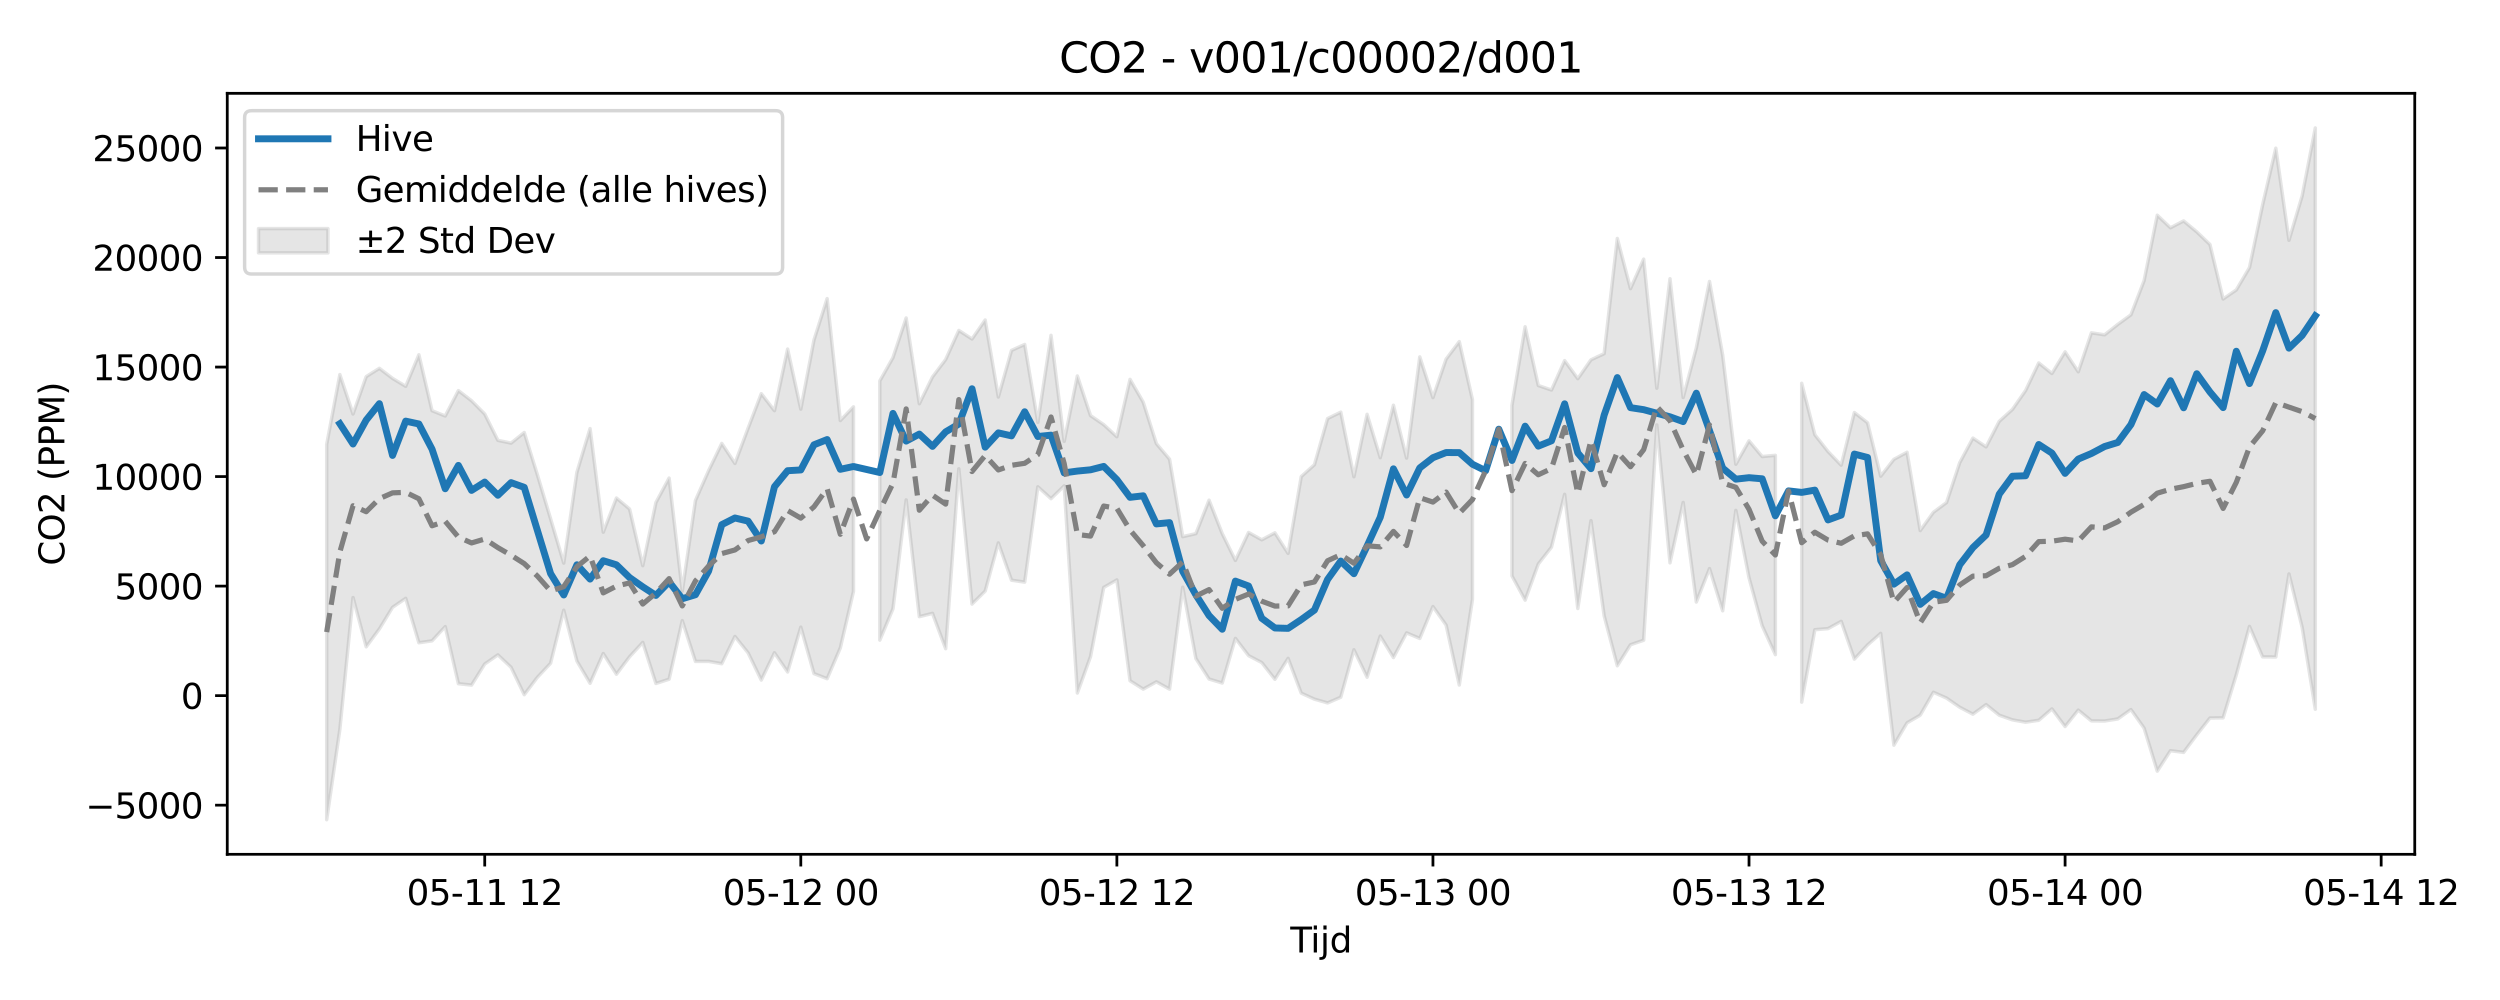 <?xml version="1.0" encoding="utf-8" standalone="no"?>
<!DOCTYPE svg PUBLIC "-//W3C//DTD SVG 1.1//EN"
  "http://www.w3.org/Graphics/SVG/1.1/DTD/svg11.dtd">
<svg xmlns:xlink="http://www.w3.org/1999/xlink" width="720pt" height="288pt" viewBox="0 0 720 288" xmlns="http://www.w3.org/2000/svg" version="1.1">
 <defs>
  <style type="text/css">*{stroke-linejoin: round; stroke-linecap: butt}</style>
 </defs>
 <g id="figure_1">
  <g id="patch_1">
   <path d="M 0 288 
L 720 288 
L 720 0 
L 0 0 
z
" style="fill: #ffffff"/>
  </g>
  <g id="axes_1">
   <g id="patch_2">
    <path d="M 65.45 246.04 
L 695.447 246.04 
L 695.447 26.88 
L 65.45 26.88 
z
" style="fill: #ffffff"/>
   </g>
   <g id="FillBetweenPolyCollection_1">
    <path d="M 94.086 127.995 
L 94.086 236.078 
L 97.879 210.042 
L 101.672 172.085 
L 105.465 186.282 
L 109.258 181.143 
L 113.051 174.919 
L 116.843 172.322 
L 120.636 185.114 
L 124.429 184.565 
L 128.222 180.464 
L 132.015 196.905 
L 135.808 197.313 
L 139.601 191.241 
L 143.394 188.603 
L 147.186 192.186 
L 150.979 200.078 
L 154.772 195.072 
L 158.565 191.019 
L 162.358 175.732 
L 166.151 190.39 
L 169.944 196.789 
L 173.737 188.211 
L 177.529 194.183 
L 181.322 189.146 
L 185.115 185.015 
L 188.908 196.838 
L 192.701 195.615 
L 196.494 178.736 
L 200.287 190.491 
L 204.08 190.481 
L 207.872 191.153 
L 211.665 183.307 
L 215.458 188.034 
L 219.251 195.867 
L 223.044 187.998 
L 226.837 193.531 
L 230.63 180.61 
L 234.423 193.993 
L 238.215 195.466 
L 242.008 186.61 
L 245.801 170.327 
L 245.801 117.168 
L 245.801 117.168 
L 242.008 121.122 
L 238.215 85.992 
L 234.423 97.931 
L 230.63 117.828 
L 226.837 100.526 
L 223.044 118.282 
L 219.251 113.376 
L 215.458 123.314 
L 211.665 133.466 
L 207.872 127.701 
L 204.08 135.561 
L 200.287 144.137 
L 196.494 170.267 
L 192.701 137.681 
L 188.908 144.725 
L 185.115 162.918 
L 181.322 146.603 
L 177.529 143.43 
L 173.737 153.284 
L 169.944 123.427 
L 166.151 136.001 
L 162.358 162.173 
L 158.565 149.397 
L 154.772 136.755 
L 150.979 124.557 
L 147.186 127.619 
L 143.394 126.817 
L 139.601 119.236 
L 135.808 115.418 
L 132.015 112.491 
L 128.222 119.805 
L 124.429 118.279 
L 120.636 102.168 
L 116.843 111.26 
L 113.051 108.972 
L 109.258 106.073 
L 105.465 108.463 
L 101.672 119.233 
L 97.879 107.871 
L 94.086 127.995 
z
" clip-path="url(#p94a689689a)" style="fill: #808080; fill-opacity: 0.2; stroke: #808080; stroke-opacity: 0.2"/>
    <path d="M 253.387 109.706 
L 253.387 184.36 
L 257.18 175.328 
L 260.973 143.972 
L 264.766 177.607 
L 268.558 176.651 
L 272.351 186.826 
L 276.144 135.001 
L 279.937 173.972 
L 283.73 170.227 
L 287.523 156.351 
L 291.316 167.095 
L 295.109 167.655 
L 298.901 140.195 
L 302.694 143.617 
L 306.487 139.921 
L 310.28 199.592 
L 314.073 189.094 
L 317.866 169.193 
L 321.659 167.018 
L 325.452 196.052 
L 329.244 198.471 
L 333.037 196.373 
L 336.83 198.477 
L 340.623 169.124 
L 344.416 189.658 
L 348.209 195.562 
L 352.002 196.71 
L 355.795 183.85 
L 359.587 188.823 
L 363.38 190.816 
L 367.173 195.641 
L 370.966 189.609 
L 374.759 199.622 
L 378.552 201.351 
L 382.345 202.445 
L 386.138 200.803 
L 389.93 187.136 
L 393.723 195.049 
L 397.516 183.183 
L 401.309 189.376 
L 405.102 182.265 
L 408.895 183.884 
L 412.688 174.696 
L 416.481 180.028 
L 420.273 197.288 
L 424.066 172.674 
L 424.066 115.084 
L 424.066 115.084 
L 420.273 98.388 
L 416.481 103.424 
L 412.688 114.508 
L 408.895 102.784 
L 405.102 131.932 
L 401.309 116.704 
L 397.516 131.819 
L 393.723 119.32 
L 389.93 137.305 
L 386.138 118.697 
L 382.345 120.548 
L 378.552 133.847 
L 374.759 137.247 
L 370.966 159.366 
L 367.173 153.455 
L 363.38 155.463 
L 359.587 153.34 
L 355.795 161.399 
L 352.002 153.668 
L 348.209 144.055 
L 344.416 153.69 
L 340.623 154.559 
L 336.83 132.247 
L 333.037 127.767 
L 329.244 115.822 
L 325.452 109.255 
L 321.659 125.784 
L 317.866 122.29 
L 314.073 119.697 
L 310.28 108.278 
L 306.487 127.109 
L 302.694 96.576 
L 298.901 121.64 
L 295.109 99.2 
L 291.316 100.914 
L 287.523 114.338 
L 283.73 92.16 
L 279.937 97.628 
L 276.144 95.167 
L 272.351 103.542 
L 268.558 108.549 
L 264.766 116.276 
L 260.973 91.572 
L 257.18 102.989 
L 253.387 109.706 
z
" clip-path="url(#p94a689689a)" style="fill: #808080; fill-opacity: 0.2; stroke: #808080; stroke-opacity: 0.2"/>
    <path d="M 435.445 116.727 
L 435.445 165.876 
L 439.238 172.85 
L 443.031 162.431 
L 446.824 157.574 
L 450.616 142.366 
L 454.409 175.252 
L 458.202 149.952 
L 461.995 177.349 
L 465.788 191.745 
L 469.581 185.687 
L 473.374 184.382 
L 477.167 122.377 
L 480.959 162.104 
L 484.752 144.699 
L 488.545 173.393 
L 492.338 163.753 
L 496.131 175.91 
L 499.924 146.986 
L 503.717 166.386 
L 507.51 180.235 
L 511.302 188.542 
L 511.302 131.136 
L 511.302 131.136 
L 507.51 131.487 
L 503.717 126.963 
L 499.924 133.704 
L 496.131 102.285 
L 492.338 81.062 
L 488.545 100.179 
L 484.752 114.486 
L 480.959 80.269 
L 477.167 111.813 
L 473.374 74.623 
L 469.581 83.142 
L 465.788 68.674 
L 461.995 101.85 
L 458.202 103.622 
L 454.409 109.061 
L 450.616 103.855 
L 446.824 112.327 
L 443.031 111.025 
L 439.238 94.109 
L 435.445 116.727 
z
" clip-path="url(#p94a689689a)" style="fill: #808080; fill-opacity: 0.2; stroke: #808080; stroke-opacity: 0.2"/>
    <path d="M 518.888 110.381 
L 518.888 202.224 
L 522.681 181.35 
L 526.474 181.042 
L 530.267 178.949 
L 534.06 189.829 
L 537.853 185.749 
L 541.645 182.397 
L 545.438 214.616 
L 549.231 208.185 
L 553.024 205.973 
L 556.817 199.37 
L 560.61 201.055 
L 564.403 203.69 
L 568.196 205.685 
L 571.988 202.928 
L 575.781 205.979 
L 579.574 207.317 
L 583.367 207.995 
L 587.16 207.447 
L 590.953 204.16 
L 594.746 209.25 
L 598.539 204.511 
L 602.331 207.616 
L 606.124 207.655 
L 609.917 207.053 
L 613.71 204.349 
L 617.503 209.704 
L 621.296 222.091 
L 625.089 216.201 
L 628.882 216.686 
L 632.674 211.628 
L 636.467 206.793 
L 640.26 206.738 
L 644.053 194.357 
L 647.846 180.401 
L 651.639 189.185 
L 655.432 189.216 
L 659.225 165.302 
L 663.017 180.673 
L 666.81 204.267 
L 666.81 36.842 
L 666.81 36.842 
L 663.017 56.435 
L 659.225 69.204 
L 655.432 42.678 
L 651.639 58.983 
L 647.846 77.07 
L 644.053 83.491 
L 640.26 86.106 
L 636.467 70.415 
L 632.674 66.778 
L 628.882 63.626 
L 625.089 65.603 
L 621.296 61.98 
L 617.503 80.832 
L 613.71 90.666 
L 609.917 93.438 
L 606.124 96.423 
L 602.331 95.86 
L 598.539 107.079 
L 594.746 101.326 
L 590.953 107.572 
L 587.16 104.524 
L 583.367 112.471 
L 579.574 117.914 
L 575.781 121.347 
L 571.988 128.7 
L 568.196 126.171 
L 564.403 133.251 
L 560.61 144.729 
L 556.817 147.539 
L 553.024 152.812 
L 549.231 130.246 
L 545.438 132.285 
L 541.645 137.143 
L 537.853 121.757 
L 534.06 118.808 
L 530.267 133.979 
L 526.474 130.046 
L 522.681 125.217 
L 518.888 110.381 
z
" clip-path="url(#p94a689689a)" style="fill: #808080; fill-opacity: 0.2; stroke: #808080; stroke-opacity: 0.2"/>
   </g>
   <g id="matplotlib.axis_1">
    <g id="xtick_1">
     <g id="line2d_1">
      <defs>
       <path id="m0d682c2eb5" d="M 0 0 
L 0 3.5 
" style="stroke: #000000; stroke-width: 0.8"/>
      </defs>
      <g>
       <use xlink:href="#m0d682c2eb5" x="139.601" y="246.04" style="stroke: #000000; stroke-width: 0.8"/>
      </g>
     </g>
     <g id="text_1">
      <!-- 05-11 12 -->
      <g transform="translate(117.12 260.638) scale(0.1 -0.1)">
       <defs>
        <path id="DejaVuSans-30" d="M 2034 4250 
Q 1547 4250 1301 3770 
Q 1056 3291 1056 2328 
Q 1056 1369 1301 889 
Q 1547 409 2034 409 
Q 2525 409 2770 889 
Q 3016 1369 3016 2328 
Q 3016 3291 2770 3770 
Q 2525 4250 2034 4250 
z
M 2034 4750 
Q 2819 4750 3233 4129 
Q 3647 3509 3647 2328 
Q 3647 1150 3233 529 
Q 2819 -91 2034 -91 
Q 1250 -91 836 529 
Q 422 1150 422 2328 
Q 422 3509 836 4129 
Q 1250 4750 2034 4750 
z
" transform="scale(0.016)"/>
        <path id="DejaVuSans-35" d="M 691 4666 
L 3169 4666 
L 3169 4134 
L 1269 4134 
L 1269 2991 
Q 1406 3038 1543 3061 
Q 1681 3084 1819 3084 
Q 2600 3084 3056 2656 
Q 3513 2228 3513 1497 
Q 3513 744 3044 326 
Q 2575 -91 1722 -91 
Q 1428 -91 1123 -41 
Q 819 9 494 109 
L 494 744 
Q 775 591 1075 516 
Q 1375 441 1709 441 
Q 2250 441 2565 725 
Q 2881 1009 2881 1497 
Q 2881 1984 2565 2268 
Q 2250 2553 1709 2553 
Q 1456 2553 1204 2497 
Q 953 2441 691 2322 
L 691 4666 
z
" transform="scale(0.016)"/>
        <path id="DejaVuSans-2d" d="M 313 2009 
L 1997 2009 
L 1997 1497 
L 313 1497 
L 313 2009 
z
" transform="scale(0.016)"/>
        <path id="DejaVuSans-31" d="M 794 531 
L 1825 531 
L 1825 4091 
L 703 3866 
L 703 4441 
L 1819 4666 
L 2450 4666 
L 2450 531 
L 3481 531 
L 3481 0 
L 794 0 
L 794 531 
z
" transform="scale(0.016)"/>
        <path id="DejaVuSans-20" transform="scale(0.016)"/>
        <path id="DejaVuSans-32" d="M 1228 531 
L 3431 531 
L 3431 0 
L 469 0 
L 469 531 
Q 828 903 1448 1529 
Q 2069 2156 2228 2338 
Q 2531 2678 2651 2914 
Q 2772 3150 2772 3378 
Q 2772 3750 2511 3984 
Q 2250 4219 1831 4219 
Q 1534 4219 1204 4116 
Q 875 4013 500 3803 
L 500 4441 
Q 881 4594 1212 4672 
Q 1544 4750 1819 4750 
Q 2544 4750 2975 4387 
Q 3406 4025 3406 3419 
Q 3406 3131 3298 2873 
Q 3191 2616 2906 2266 
Q 2828 2175 2409 1742 
Q 1991 1309 1228 531 
z
" transform="scale(0.016)"/>
       </defs>
       <use xlink:href="#DejaVuSans-30"/>
       <use xlink:href="#DejaVuSans-35" transform="translate(63.623 0)"/>
       <use xlink:href="#DejaVuSans-2d" transform="translate(127.246 0)"/>
       <use xlink:href="#DejaVuSans-31" transform="translate(163.33 0)"/>
       <use xlink:href="#DejaVuSans-31" transform="translate(226.953 0)"/>
       <use xlink:href="#DejaVuSans-20" transform="translate(290.576 0)"/>
       <use xlink:href="#DejaVuSans-31" transform="translate(322.363 0)"/>
       <use xlink:href="#DejaVuSans-32" transform="translate(385.986 0)"/>
      </g>
     </g>
    </g>
    <g id="xtick_2">
     <g id="line2d_2">
      <g>
       <use xlink:href="#m0d682c2eb5" x="230.63" y="246.04" style="stroke: #000000; stroke-width: 0.8"/>
      </g>
     </g>
     <g id="text_2">
      <!-- 05-12 00 -->
      <g transform="translate(208.149 260.638) scale(0.1 -0.1)">
       <use xlink:href="#DejaVuSans-30"/>
       <use xlink:href="#DejaVuSans-35" transform="translate(63.623 0)"/>
       <use xlink:href="#DejaVuSans-2d" transform="translate(127.246 0)"/>
       <use xlink:href="#DejaVuSans-31" transform="translate(163.33 0)"/>
       <use xlink:href="#DejaVuSans-32" transform="translate(226.953 0)"/>
       <use xlink:href="#DejaVuSans-20" transform="translate(290.576 0)"/>
       <use xlink:href="#DejaVuSans-30" transform="translate(322.363 0)"/>
       <use xlink:href="#DejaVuSans-30" transform="translate(385.986 0)"/>
      </g>
     </g>
    </g>
    <g id="xtick_3">
     <g id="line2d_3">
      <g>
       <use xlink:href="#m0d682c2eb5" x="321.659" y="246.04" style="stroke: #000000; stroke-width: 0.8"/>
      </g>
     </g>
     <g id="text_3">
      <!-- 05-12 12 -->
      <g transform="translate(299.178 260.638) scale(0.1 -0.1)">
       <use xlink:href="#DejaVuSans-30"/>
       <use xlink:href="#DejaVuSans-35" transform="translate(63.623 0)"/>
       <use xlink:href="#DejaVuSans-2d" transform="translate(127.246 0)"/>
       <use xlink:href="#DejaVuSans-31" transform="translate(163.33 0)"/>
       <use xlink:href="#DejaVuSans-32" transform="translate(226.953 0)"/>
       <use xlink:href="#DejaVuSans-20" transform="translate(290.576 0)"/>
       <use xlink:href="#DejaVuSans-31" transform="translate(322.363 0)"/>
       <use xlink:href="#DejaVuSans-32" transform="translate(385.986 0)"/>
      </g>
     </g>
    </g>
    <g id="xtick_4">
     <g id="line2d_4">
      <g>
       <use xlink:href="#m0d682c2eb5" x="412.688" y="246.04" style="stroke: #000000; stroke-width: 0.8"/>
      </g>
     </g>
     <g id="text_4">
      <!-- 05-13 00 -->
      <g transform="translate(390.207 260.638) scale(0.1 -0.1)">
       <defs>
        <path id="DejaVuSans-33" d="M 2597 2516 
Q 3050 2419 3304 2112 
Q 3559 1806 3559 1356 
Q 3559 666 3084 287 
Q 2609 -91 1734 -91 
Q 1441 -91 1130 -33 
Q 819 25 488 141 
L 488 750 
Q 750 597 1062 519 
Q 1375 441 1716 441 
Q 2309 441 2620 675 
Q 2931 909 2931 1356 
Q 2931 1769 2642 2001 
Q 2353 2234 1838 2234 
L 1294 2234 
L 1294 2753 
L 1863 2753 
Q 2328 2753 2575 2939 
Q 2822 3125 2822 3475 
Q 2822 3834 2567 4026 
Q 2313 4219 1838 4219 
Q 1578 4219 1281 4162 
Q 984 4106 628 3988 
L 628 4550 
Q 988 4650 1302 4700 
Q 1616 4750 1894 4750 
Q 2613 4750 3031 4423 
Q 3450 4097 3450 3541 
Q 3450 3153 3228 2886 
Q 3006 2619 2597 2516 
z
" transform="scale(0.016)"/>
       </defs>
       <use xlink:href="#DejaVuSans-30"/>
       <use xlink:href="#DejaVuSans-35" transform="translate(63.623 0)"/>
       <use xlink:href="#DejaVuSans-2d" transform="translate(127.246 0)"/>
       <use xlink:href="#DejaVuSans-31" transform="translate(163.33 0)"/>
       <use xlink:href="#DejaVuSans-33" transform="translate(226.953 0)"/>
       <use xlink:href="#DejaVuSans-20" transform="translate(290.576 0)"/>
       <use xlink:href="#DejaVuSans-30" transform="translate(322.363 0)"/>
       <use xlink:href="#DejaVuSans-30" transform="translate(385.986 0)"/>
      </g>
     </g>
    </g>
    <g id="xtick_5">
     <g id="line2d_5">
      <g>
       <use xlink:href="#m0d682c2eb5" x="503.717" y="246.04" style="stroke: #000000; stroke-width: 0.8"/>
      </g>
     </g>
     <g id="text_5">
      <!-- 05-13 12 -->
      <g transform="translate(481.236 260.638) scale(0.1 -0.1)">
       <use xlink:href="#DejaVuSans-30"/>
       <use xlink:href="#DejaVuSans-35" transform="translate(63.623 0)"/>
       <use xlink:href="#DejaVuSans-2d" transform="translate(127.246 0)"/>
       <use xlink:href="#DejaVuSans-31" transform="translate(163.33 0)"/>
       <use xlink:href="#DejaVuSans-33" transform="translate(226.953 0)"/>
       <use xlink:href="#DejaVuSans-20" transform="translate(290.576 0)"/>
       <use xlink:href="#DejaVuSans-31" transform="translate(322.363 0)"/>
       <use xlink:href="#DejaVuSans-32" transform="translate(385.986 0)"/>
      </g>
     </g>
    </g>
    <g id="xtick_6">
     <g id="line2d_6">
      <g>
       <use xlink:href="#m0d682c2eb5" x="594.746" y="246.04" style="stroke: #000000; stroke-width: 0.8"/>
      </g>
     </g>
     <g id="text_6">
      <!-- 05-14 00 -->
      <g transform="translate(572.265 260.638) scale(0.1 -0.1)">
       <defs>
        <path id="DejaVuSans-34" d="M 2419 4116 
L 825 1625 
L 2419 1625 
L 2419 4116 
z
M 2253 4666 
L 3047 4666 
L 3047 1625 
L 3713 1625 
L 3713 1100 
L 3047 1100 
L 3047 0 
L 2419 0 
L 2419 1100 
L 313 1100 
L 313 1709 
L 2253 4666 
z
" transform="scale(0.016)"/>
       </defs>
       <use xlink:href="#DejaVuSans-30"/>
       <use xlink:href="#DejaVuSans-35" transform="translate(63.623 0)"/>
       <use xlink:href="#DejaVuSans-2d" transform="translate(127.246 0)"/>
       <use xlink:href="#DejaVuSans-31" transform="translate(163.33 0)"/>
       <use xlink:href="#DejaVuSans-34" transform="translate(226.953 0)"/>
       <use xlink:href="#DejaVuSans-20" transform="translate(290.576 0)"/>
       <use xlink:href="#DejaVuSans-30" transform="translate(322.363 0)"/>
       <use xlink:href="#DejaVuSans-30" transform="translate(385.986 0)"/>
      </g>
     </g>
    </g>
    <g id="xtick_7">
     <g id="line2d_7">
      <g>
       <use xlink:href="#m0d682c2eb5" x="685.775" y="246.04" style="stroke: #000000; stroke-width: 0.8"/>
      </g>
     </g>
     <g id="text_7">
      <!-- 05-14 12 -->
      <g transform="translate(663.294 260.638) scale(0.1 -0.1)">
       <use xlink:href="#DejaVuSans-30"/>
       <use xlink:href="#DejaVuSans-35" transform="translate(63.623 0)"/>
       <use xlink:href="#DejaVuSans-2d" transform="translate(127.246 0)"/>
       <use xlink:href="#DejaVuSans-31" transform="translate(163.33 0)"/>
       <use xlink:href="#DejaVuSans-34" transform="translate(226.953 0)"/>
       <use xlink:href="#DejaVuSans-20" transform="translate(290.576 0)"/>
       <use xlink:href="#DejaVuSans-31" transform="translate(322.363 0)"/>
       <use xlink:href="#DejaVuSans-32" transform="translate(385.986 0)"/>
      </g>
     </g>
    </g>
    <g id="text_8">
     <!-- Tijd -->
     <g transform="translate(371.598 274.317) scale(0.1 -0.1)">
      <defs>
       <path id="DejaVuSans-54" d="M -19 4666 
L 3928 4666 
L 3928 4134 
L 2272 4134 
L 2272 0 
L 1638 0 
L 1638 4134 
L -19 4134 
L -19 4666 
z
" transform="scale(0.016)"/>
       <path id="DejaVuSans-69" d="M 603 3500 
L 1178 3500 
L 1178 0 
L 603 0 
L 603 3500 
z
M 603 4863 
L 1178 4863 
L 1178 4134 
L 603 4134 
L 603 4863 
z
" transform="scale(0.016)"/>
       <path id="DejaVuSans-6a" d="M 603 3500 
L 1178 3500 
L 1178 -63 
Q 1178 -731 923 -1031 
Q 669 -1331 103 -1331 
L -116 -1331 
L -116 -844 
L 38 -844 
Q 366 -844 484 -692 
Q 603 -541 603 -63 
L 603 3500 
z
M 603 4863 
L 1178 4863 
L 1178 4134 
L 603 4134 
L 603 4863 
z
" transform="scale(0.016)"/>
       <path id="DejaVuSans-64" d="M 2906 2969 
L 2906 4863 
L 3481 4863 
L 3481 0 
L 2906 0 
L 2906 525 
Q 2725 213 2448 61 
Q 2172 -91 1784 -91 
Q 1150 -91 751 415 
Q 353 922 353 1747 
Q 353 2572 751 3078 
Q 1150 3584 1784 3584 
Q 2172 3584 2448 3432 
Q 2725 3281 2906 2969 
z
M 947 1747 
Q 947 1113 1208 752 
Q 1469 391 1925 391 
Q 2381 391 2643 752 
Q 2906 1113 2906 1747 
Q 2906 2381 2643 2742 
Q 2381 3103 1925 3103 
Q 1469 3103 1208 2742 
Q 947 2381 947 1747 
z
" transform="scale(0.016)"/>
      </defs>
      <use xlink:href="#DejaVuSans-54"/>
      <use xlink:href="#DejaVuSans-69" transform="translate(57.959 0)"/>
      <use xlink:href="#DejaVuSans-6a" transform="translate(85.742 0)"/>
      <use xlink:href="#DejaVuSans-64" transform="translate(113.525 0)"/>
     </g>
    </g>
   </g>
   <g id="matplotlib.axis_2">
    <g id="ytick_1">
     <g id="line2d_8">
      <defs>
       <path id="mf9a6f2716a" d="M 0 0 
L -3.5 0 
" style="stroke: #000000; stroke-width: 0.8"/>
      </defs>
      <g>
       <use xlink:href="#mf9a6f2716a" x="65.45" y="231.887" style="stroke: #000000; stroke-width: 0.8"/>
      </g>
     </g>
     <g id="text_9">
      <!-- −5000 -->
      <g transform="translate(24.62 235.686) scale(0.1 -0.1)">
       <defs>
        <path id="DejaVuSans-2212" d="M 678 2272 
L 4684 2272 
L 4684 1741 
L 678 1741 
L 678 2272 
z
" transform="scale(0.016)"/>
       </defs>
       <use xlink:href="#DejaVuSans-2212"/>
       <use xlink:href="#DejaVuSans-35" transform="translate(83.789 0)"/>
       <use xlink:href="#DejaVuSans-30" transform="translate(147.412 0)"/>
       <use xlink:href="#DejaVuSans-30" transform="translate(211.035 0)"/>
       <use xlink:href="#DejaVuSans-30" transform="translate(274.658 0)"/>
      </g>
     </g>
    </g>
    <g id="ytick_2">
     <g id="line2d_9">
      <g>
       <use xlink:href="#mf9a6f2716a" x="65.45" y="200.342" style="stroke: #000000; stroke-width: 0.8"/>
      </g>
     </g>
     <g id="text_10">
      <!-- 0 -->
      <g transform="translate(52.087 204.141) scale(0.1 -0.1)">
       <use xlink:href="#DejaVuSans-30"/>
      </g>
     </g>
    </g>
    <g id="ytick_3">
     <g id="line2d_10">
      <g>
       <use xlink:href="#mf9a6f2716a" x="65.45" y="168.797" style="stroke: #000000; stroke-width: 0.8"/>
      </g>
     </g>
     <g id="text_11">
      <!-- 5000 -->
      <g transform="translate(33 172.596) scale(0.1 -0.1)">
       <use xlink:href="#DejaVuSans-35"/>
       <use xlink:href="#DejaVuSans-30" transform="translate(63.623 0)"/>
       <use xlink:href="#DejaVuSans-30" transform="translate(127.246 0)"/>
       <use xlink:href="#DejaVuSans-30" transform="translate(190.869 0)"/>
      </g>
     </g>
    </g>
    <g id="ytick_4">
     <g id="line2d_11">
      <g>
       <use xlink:href="#mf9a6f2716a" x="65.45" y="137.252" style="stroke: #000000; stroke-width: 0.8"/>
      </g>
     </g>
     <g id="text_12">
      <!-- 10000 -->
      <g transform="translate(26.637 141.052) scale(0.1 -0.1)">
       <use xlink:href="#DejaVuSans-31"/>
       <use xlink:href="#DejaVuSans-30" transform="translate(63.623 0)"/>
       <use xlink:href="#DejaVuSans-30" transform="translate(127.246 0)"/>
       <use xlink:href="#DejaVuSans-30" transform="translate(190.869 0)"/>
       <use xlink:href="#DejaVuSans-30" transform="translate(254.492 0)"/>
      </g>
     </g>
    </g>
    <g id="ytick_5">
     <g id="line2d_12">
      <g>
       <use xlink:href="#mf9a6f2716a" x="65.45" y="105.708" style="stroke: #000000; stroke-width: 0.8"/>
      </g>
     </g>
     <g id="text_13">
      <!-- 15000 -->
      <g transform="translate(26.637 109.507) scale(0.1 -0.1)">
       <use xlink:href="#DejaVuSans-31"/>
       <use xlink:href="#DejaVuSans-35" transform="translate(63.623 0)"/>
       <use xlink:href="#DejaVuSans-30" transform="translate(127.246 0)"/>
       <use xlink:href="#DejaVuSans-30" transform="translate(190.869 0)"/>
       <use xlink:href="#DejaVuSans-30" transform="translate(254.492 0)"/>
      </g>
     </g>
    </g>
    <g id="ytick_6">
     <g id="line2d_13">
      <g>
       <use xlink:href="#mf9a6f2716a" x="65.45" y="74.163" style="stroke: #000000; stroke-width: 0.8"/>
      </g>
     </g>
     <g id="text_14">
      <!-- 20000 -->
      <g transform="translate(26.637 77.962) scale(0.1 -0.1)">
       <use xlink:href="#DejaVuSans-32"/>
       <use xlink:href="#DejaVuSans-30" transform="translate(63.623 0)"/>
       <use xlink:href="#DejaVuSans-30" transform="translate(127.246 0)"/>
       <use xlink:href="#DejaVuSans-30" transform="translate(190.869 0)"/>
       <use xlink:href="#DejaVuSans-30" transform="translate(254.492 0)"/>
      </g>
     </g>
    </g>
    <g id="ytick_7">
     <g id="line2d_14">
      <g>
       <use xlink:href="#mf9a6f2716a" x="65.45" y="42.618" style="stroke: #000000; stroke-width: 0.8"/>
      </g>
     </g>
     <g id="text_15">
      <!-- 25000 -->
      <g transform="translate(26.637 46.418) scale(0.1 -0.1)">
       <use xlink:href="#DejaVuSans-32"/>
       <use xlink:href="#DejaVuSans-35" transform="translate(63.623 0)"/>
       <use xlink:href="#DejaVuSans-30" transform="translate(127.246 0)"/>
       <use xlink:href="#DejaVuSans-30" transform="translate(190.869 0)"/>
       <use xlink:href="#DejaVuSans-30" transform="translate(254.492 0)"/>
      </g>
     </g>
    </g>
    <g id="text_16">
     <!-- CO2 (PPM) -->
     <g transform="translate(18.541 162.903) rotate(-90) scale(0.1 -0.1)">
      <defs>
       <path id="DejaVuSans-43" d="M 4122 4306 
L 4122 3641 
Q 3803 3938 3442 4084 
Q 3081 4231 2675 4231 
Q 1875 4231 1450 3742 
Q 1025 3253 1025 2328 
Q 1025 1406 1450 917 
Q 1875 428 2675 428 
Q 3081 428 3442 575 
Q 3803 722 4122 1019 
L 4122 359 
Q 3791 134 3420 21 
Q 3050 -91 2638 -91 
Q 1578 -91 968 557 
Q 359 1206 359 2328 
Q 359 3453 968 4101 
Q 1578 4750 2638 4750 
Q 3056 4750 3426 4639 
Q 3797 4528 4122 4306 
z
" transform="scale(0.016)"/>
       <path id="DejaVuSans-4f" d="M 2522 4238 
Q 1834 4238 1429 3725 
Q 1025 3213 1025 2328 
Q 1025 1447 1429 934 
Q 1834 422 2522 422 
Q 3209 422 3611 934 
Q 4013 1447 4013 2328 
Q 4013 3213 3611 3725 
Q 3209 4238 2522 4238 
z
M 2522 4750 
Q 3503 4750 4090 4092 
Q 4678 3434 4678 2328 
Q 4678 1225 4090 567 
Q 3503 -91 2522 -91 
Q 1538 -91 948 565 
Q 359 1222 359 2328 
Q 359 3434 948 4092 
Q 1538 4750 2522 4750 
z
" transform="scale(0.016)"/>
       <path id="DejaVuSans-28" d="M 1984 4856 
Q 1566 4138 1362 3434 
Q 1159 2731 1159 2009 
Q 1159 1288 1364 580 
Q 1569 -128 1984 -844 
L 1484 -844 
Q 1016 -109 783 600 
Q 550 1309 550 2009 
Q 550 2706 781 3412 
Q 1013 4119 1484 4856 
L 1984 4856 
z
" transform="scale(0.016)"/>
       <path id="DejaVuSans-50" d="M 1259 4147 
L 1259 2394 
L 2053 2394 
Q 2494 2394 2734 2622 
Q 2975 2850 2975 3272 
Q 2975 3691 2734 3919 
Q 2494 4147 2053 4147 
L 1259 4147 
z
M 628 4666 
L 2053 4666 
Q 2838 4666 3239 4311 
Q 3641 3956 3641 3272 
Q 3641 2581 3239 2228 
Q 2838 1875 2053 1875 
L 1259 1875 
L 1259 0 
L 628 0 
L 628 4666 
z
" transform="scale(0.016)"/>
       <path id="DejaVuSans-4d" d="M 628 4666 
L 1569 4666 
L 2759 1491 
L 3956 4666 
L 4897 4666 
L 4897 0 
L 4281 0 
L 4281 4097 
L 3078 897 
L 2444 897 
L 1241 4097 
L 1241 0 
L 628 0 
L 628 4666 
z
" transform="scale(0.016)"/>
       <path id="DejaVuSans-29" d="M 513 4856 
L 1013 4856 
Q 1481 4119 1714 3412 
Q 1947 2706 1947 2009 
Q 1947 1309 1714 600 
Q 1481 -109 1013 -844 
L 513 -844 
Q 928 -128 1133 580 
Q 1338 1288 1338 2009 
Q 1338 2731 1133 3434 
Q 928 4138 513 4856 
z
" transform="scale(0.016)"/>
      </defs>
      <use xlink:href="#DejaVuSans-43"/>
      <use xlink:href="#DejaVuSans-4f" transform="translate(69.824 0)"/>
      <use xlink:href="#DejaVuSans-32" transform="translate(148.535 0)"/>
      <use xlink:href="#DejaVuSans-20" transform="translate(212.158 0)"/>
      <use xlink:href="#DejaVuSans-28" transform="translate(243.945 0)"/>
      <use xlink:href="#DejaVuSans-50" transform="translate(282.959 0)"/>
      <use xlink:href="#DejaVuSans-50" transform="translate(343.262 0)"/>
      <use xlink:href="#DejaVuSans-4d" transform="translate(403.564 0)"/>
      <use xlink:href="#DejaVuSans-29" transform="translate(489.844 0)"/>
     </g>
    </g>
   </g>
   <g id="line2d_15">
    <path d="M 97.879 122.023 
L 101.672 127.874 
L 105.465 120.985 
L 109.258 116.261 
L 113.051 131.161 
L 116.843 121.285 
L 120.636 122.103 
L 124.429 129.373 
L 128.222 140.754 
L 132.015 134.039 
L 135.808 141.23 
L 139.601 138.836 
L 143.394 142.631 
L 147.186 139 
L 150.979 140.361 
L 158.565 165.186 
L 162.358 171.349 
L 166.151 162.663 
L 169.944 166.774 
L 173.737 161.488 
L 177.529 162.665 
L 181.322 166.347 
L 185.115 169.01 
L 188.908 171.476 
L 192.701 167.565 
L 196.494 172.433 
L 200.287 171.283 
L 204.08 164.473 
L 207.872 151.101 
L 211.665 149.176 
L 215.458 150.085 
L 219.251 155.807 
L 223.044 140.176 
L 226.837 135.562 
L 230.63 135.345 
L 234.423 128.102 
L 238.215 126.595 
L 242.008 135.16 
L 245.801 134.35 
L 253.387 136.082 
L 257.18 119.064 
L 260.973 127.035 
L 264.766 125.017 
L 268.558 128.555 
L 272.351 124.373 
L 276.144 122.126 
L 279.937 111.966 
L 283.73 128.782 
L 287.523 124.669 
L 291.316 125.527 
L 295.109 118.591 
L 298.901 125.713 
L 302.694 125.322 
L 306.487 136.19 
L 310.28 135.667 
L 314.073 135.303 
L 317.866 134.328 
L 321.659 138.136 
L 325.452 143.23 
L 329.244 142.792 
L 333.037 150.886 
L 336.83 150.518 
L 340.623 164.539 
L 344.416 171.324 
L 348.209 177.283 
L 352.002 181.219 
L 355.795 167.362 
L 359.587 168.776 
L 363.38 178.054 
L 367.173 180.858 
L 370.966 180.967 
L 374.759 178.448 
L 378.552 175.699 
L 382.345 166.879 
L 386.138 161.59 
L 389.93 165.224 
L 393.723 157.239 
L 397.516 148.964 
L 401.309 135.025 
L 405.102 142.56 
L 408.895 134.763 
L 412.688 131.816 
L 416.481 130.329 
L 420.273 130.355 
L 424.066 133.698 
L 427.859 135.562 
L 431.652 123.608 
L 435.445 132.613 
L 439.238 122.742 
L 443.031 128.486 
L 446.824 126.952 
L 450.616 116.303 
L 454.409 130.456 
L 458.202 134.977 
L 461.995 119.55 
L 465.788 108.749 
L 469.581 117.402 
L 473.374 117.985 
L 480.959 120.044 
L 484.752 121.421 
L 488.545 113.243 
L 496.131 134.821 
L 499.924 137.997 
L 503.717 137.572 
L 507.51 137.896 
L 511.302 148.548 
L 515.095 141.374 
L 518.888 141.808 
L 522.681 141.158 
L 526.474 149.738 
L 530.267 148.344 
L 534.06 130.773 
L 537.853 131.754 
L 541.645 161.466 
L 545.438 168.242 
L 549.231 165.564 
L 553.024 174.057 
L 556.817 170.951 
L 560.61 172.324 
L 564.403 162.654 
L 568.196 157.706 
L 571.988 154.07 
L 575.781 142.323 
L 579.574 137.154 
L 583.367 137.017 
L 587.16 128.02 
L 590.953 130.491 
L 594.746 136.331 
L 598.539 132.214 
L 602.331 130.605 
L 606.124 128.599 
L 609.917 127.436 
L 613.71 122.275 
L 617.503 113.632 
L 621.296 116.354 
L 625.089 109.645 
L 628.882 117.44 
L 632.674 107.64 
L 636.467 112.892 
L 640.26 117.388 
L 644.053 101.161 
L 647.846 110.469 
L 651.639 101.068 
L 655.432 90.043 
L 659.225 100.265 
L 663.017 96.591 
L 666.81 90.957 
L 666.81 90.957 
" clip-path="url(#p94a689689a)" style="fill: none; stroke: #1f77b4; stroke-width: 2; stroke-linecap: square"/>
   </g>
   <g id="line2d_16">
    <path d="M 94.086 182.036 
L 97.879 158.957 
L 101.672 145.659 
L 105.465 147.372 
L 109.258 143.608 
L 113.051 141.945 
L 116.843 141.791 
L 120.636 143.641 
L 124.429 151.422 
L 128.222 150.134 
L 132.015 154.698 
L 135.808 156.365 
L 139.601 155.238 
L 143.394 157.71 
L 147.186 159.903 
L 150.979 162.317 
L 154.772 165.914 
L 158.565 170.208 
L 162.358 168.952 
L 166.151 163.195 
L 169.944 160.108 
L 173.737 170.747 
L 177.529 168.807 
L 181.322 167.874 
L 185.115 173.966 
L 188.908 170.782 
L 192.701 166.648 
L 196.494 174.501 
L 200.287 167.314 
L 204.08 163.021 
L 207.872 159.427 
L 211.665 158.386 
L 215.458 155.674 
L 219.251 154.621 
L 223.044 153.14 
L 226.837 147.029 
L 230.63 149.219 
L 234.423 145.962 
L 238.215 140.729 
L 242.008 153.866 
L 245.801 143.748 
L 249.594 155.201 
L 253.387 147.033 
L 257.18 139.159 
L 260.973 117.772 
L 264.766 146.942 
L 268.558 142.6 
L 272.351 145.184 
L 276.144 115.084 
L 279.937 135.8 
L 283.73 131.193 
L 287.523 135.345 
L 291.316 134.005 
L 295.109 133.428 
L 298.901 130.917 
L 302.694 120.096 
L 306.487 133.515 
L 310.28 153.935 
L 314.073 154.395 
L 317.866 145.741 
L 321.659 146.401 
L 325.452 152.654 
L 329.244 157.146 
L 333.037 162.07 
L 336.83 165.362 
L 340.623 161.842 
L 344.416 171.674 
L 348.209 169.808 
L 352.002 175.189 
L 355.795 172.625 
L 359.587 171.081 
L 363.38 173.139 
L 367.173 174.548 
L 370.966 174.487 
L 374.759 168.434 
L 378.552 167.599 
L 382.345 161.496 
L 386.138 159.75 
L 389.93 162.221 
L 393.723 157.185 
L 397.516 157.501 
L 401.309 153.04 
L 405.102 157.098 
L 408.895 143.334 
L 412.688 144.602 
L 416.481 141.726 
L 420.273 147.838 
L 424.066 143.879 
L 427.859 135.562 
L 431.652 123.608 
L 435.445 141.302 
L 439.238 133.479 
L 443.031 136.728 
L 446.824 134.951 
L 450.616 123.11 
L 454.409 142.157 
L 458.202 126.787 
L 461.995 139.599 
L 465.788 130.21 
L 469.581 134.414 
L 473.374 129.503 
L 477.167 117.095 
L 480.959 121.186 
L 484.752 129.593 
L 488.545 136.786 
L 492.338 122.408 
L 496.131 139.097 
L 499.924 140.345 
L 503.717 146.674 
L 507.51 155.861 
L 511.302 159.839 
L 515.095 141.374 
L 518.888 156.302 
L 522.681 153.284 
L 526.474 155.544 
L 530.267 156.464 
L 534.06 154.318 
L 537.853 153.753 
L 541.645 159.77 
L 545.438 173.451 
L 549.231 169.215 
L 553.024 179.392 
L 556.817 173.455 
L 560.61 172.892 
L 564.403 168.47 
L 568.196 165.928 
L 571.988 165.814 
L 575.781 163.663 
L 579.574 162.615 
L 583.367 160.233 
L 587.16 155.985 
L 590.953 155.866 
L 594.746 155.288 
L 598.539 155.795 
L 602.331 151.738 
L 606.124 152.039 
L 609.917 150.246 
L 613.71 147.507 
L 617.503 145.268 
L 621.296 142.036 
L 625.089 140.902 
L 628.882 140.156 
L 632.674 139.203 
L 636.467 138.604 
L 640.26 146.422 
L 644.053 138.924 
L 647.846 128.735 
L 651.639 124.084 
L 655.432 115.947 
L 663.017 118.554 
L 666.81 120.554 
L 666.81 120.554 
" clip-path="url(#p94a689689a)" style="fill: none; stroke-dasharray: 5.55,2.4; stroke-dashoffset: 0; stroke: #808080; stroke-width: 1.5"/>
   </g>
   <g id="patch_3">
    <path d="M 65.45 246.04 
L 65.45 26.88 
" style="fill: none; stroke: #000000; stroke-width: 0.8; stroke-linejoin: miter; stroke-linecap: square"/>
   </g>
   <g id="patch_4">
    <path d="M 695.447 246.04 
L 695.447 26.88 
" style="fill: none; stroke: #000000; stroke-width: 0.8; stroke-linejoin: miter; stroke-linecap: square"/>
   </g>
   <g id="patch_5">
    <path d="M 65.45 246.04 
L 695.447 246.04 
" style="fill: none; stroke: #000000; stroke-width: 0.8; stroke-linejoin: miter; stroke-linecap: square"/>
   </g>
   <g id="patch_6">
    <path d="M 65.45 26.88 
L 695.447 26.88 
" style="fill: none; stroke: #000000; stroke-width: 0.8; stroke-linejoin: miter; stroke-linecap: square"/>
   </g>
   <g id="text_17">
    <!-- CO2 - v001/c00002/d001 -->
    <g transform="translate(305.045 20.88) scale(0.12 -0.12)">
     <defs>
      <path id="DejaVuSans-76" d="M 191 3500 
L 800 3500 
L 1894 563 
L 2988 3500 
L 3597 3500 
L 2284 0 
L 1503 0 
L 191 3500 
z
" transform="scale(0.016)"/>
      <path id="DejaVuSans-2f" d="M 1625 4666 
L 2156 4666 
L 531 -594 
L 0 -594 
L 1625 4666 
z
" transform="scale(0.016)"/>
      <path id="DejaVuSans-63" d="M 3122 3366 
L 3122 2828 
Q 2878 2963 2633 3030 
Q 2388 3097 2138 3097 
Q 1578 3097 1268 2742 
Q 959 2388 959 1747 
Q 959 1106 1268 751 
Q 1578 397 2138 397 
Q 2388 397 2633 464 
Q 2878 531 3122 666 
L 3122 134 
Q 2881 22 2623 -34 
Q 2366 -91 2075 -91 
Q 1284 -91 818 406 
Q 353 903 353 1747 
Q 353 2603 823 3093 
Q 1294 3584 2113 3584 
Q 2378 3584 2631 3529 
Q 2884 3475 3122 3366 
z
" transform="scale(0.016)"/>
     </defs>
     <use xlink:href="#DejaVuSans-43"/>
     <use xlink:href="#DejaVuSans-4f" transform="translate(69.824 0)"/>
     <use xlink:href="#DejaVuSans-32" transform="translate(148.535 0)"/>
     <use xlink:href="#DejaVuSans-20" transform="translate(212.158 0)"/>
     <use xlink:href="#DejaVuSans-2d" transform="translate(243.945 0)"/>
     <use xlink:href="#DejaVuSans-20" transform="translate(280.029 0)"/>
     <use xlink:href="#DejaVuSans-76" transform="translate(311.816 0)"/>
     <use xlink:href="#DejaVuSans-30" transform="translate(370.996 0)"/>
     <use xlink:href="#DejaVuSans-30" transform="translate(434.619 0)"/>
     <use xlink:href="#DejaVuSans-31" transform="translate(498.242 0)"/>
     <use xlink:href="#DejaVuSans-2f" transform="translate(561.865 0)"/>
     <use xlink:href="#DejaVuSans-63" transform="translate(595.557 0)"/>
     <use xlink:href="#DejaVuSans-30" transform="translate(650.537 0)"/>
     <use xlink:href="#DejaVuSans-30" transform="translate(714.16 0)"/>
     <use xlink:href="#DejaVuSans-30" transform="translate(777.783 0)"/>
     <use xlink:href="#DejaVuSans-30" transform="translate(841.406 0)"/>
     <use xlink:href="#DejaVuSans-32" transform="translate(905.029 0)"/>
     <use xlink:href="#DejaVuSans-2f" transform="translate(968.652 0)"/>
     <use xlink:href="#DejaVuSans-64" transform="translate(1002.344 0)"/>
     <use xlink:href="#DejaVuSans-30" transform="translate(1065.82 0)"/>
     <use xlink:href="#DejaVuSans-30" transform="translate(1129.443 0)"/>
     <use xlink:href="#DejaVuSans-31" transform="translate(1193.066 0)"/>
    </g>
   </g>
   <g id="legend_1">
    <g id="patch_7">
     <path d="M 72.45 78.914 
L 223.394 78.914 
Q 225.394 78.914 225.394 76.914 
L 225.394 33.88 
Q 225.394 31.88 223.394 31.88 
L 72.45 31.88 
Q 70.45 31.88 70.45 33.88 
L 70.45 76.914 
Q 70.45 78.914 72.45 78.914 
z
" style="fill: #ffffff; opacity: 0.8; stroke: #cccccc; stroke-linejoin: miter"/>
    </g>
    <g id="line2d_17">
     <path d="M 74.45 39.978 
L 84.45 39.978 
L 94.45 39.978 
" style="fill: none; stroke: #1f77b4; stroke-width: 2; stroke-linecap: square"/>
    </g>
    <g id="text_18">
     <!-- Hive -->
     <g transform="translate(102.45 43.478) scale(0.1 -0.1)">
      <defs>
       <path id="DejaVuSans-48" d="M 628 4666 
L 1259 4666 
L 1259 2753 
L 3553 2753 
L 3553 4666 
L 4184 4666 
L 4184 0 
L 3553 0 
L 3553 2222 
L 1259 2222 
L 1259 0 
L 628 0 
L 628 4666 
z
" transform="scale(0.016)"/>
       <path id="DejaVuSans-65" d="M 3597 1894 
L 3597 1613 
L 953 1613 
Q 991 1019 1311 708 
Q 1631 397 2203 397 
Q 2534 397 2845 478 
Q 3156 559 3463 722 
L 3463 178 
Q 3153 47 2828 -22 
Q 2503 -91 2169 -91 
Q 1331 -91 842 396 
Q 353 884 353 1716 
Q 353 2575 817 3079 
Q 1281 3584 2069 3584 
Q 2775 3584 3186 3129 
Q 3597 2675 3597 1894 
z
M 3022 2063 
Q 3016 2534 2758 2815 
Q 2500 3097 2075 3097 
Q 1594 3097 1305 2825 
Q 1016 2553 972 2059 
L 3022 2063 
z
" transform="scale(0.016)"/>
      </defs>
      <use xlink:href="#DejaVuSans-48"/>
      <use xlink:href="#DejaVuSans-69" transform="translate(75.195 0)"/>
      <use xlink:href="#DejaVuSans-76" transform="translate(102.979 0)"/>
      <use xlink:href="#DejaVuSans-65" transform="translate(162.158 0)"/>
     </g>
    </g>
    <g id="line2d_18">
     <path d="M 74.45 54.657 
L 84.45 54.657 
L 94.45 54.657 
" style="fill: none; stroke-dasharray: 5.55,2.4; stroke-dashoffset: 0; stroke: #808080; stroke-width: 1.5"/>
    </g>
    <g id="text_19">
     <!-- Gemiddelde (alle hives) -->
     <g transform="translate(102.45 58.157) scale(0.1 -0.1)">
      <defs>
       <path id="DejaVuSans-47" d="M 3809 666 
L 3809 1919 
L 2778 1919 
L 2778 2438 
L 4434 2438 
L 4434 434 
Q 4069 175 3628 42 
Q 3188 -91 2688 -91 
Q 1594 -91 976 548 
Q 359 1188 359 2328 
Q 359 3472 976 4111 
Q 1594 4750 2688 4750 
Q 3144 4750 3555 4637 
Q 3966 4525 4313 4306 
L 4313 3634 
Q 3963 3931 3569 4081 
Q 3175 4231 2741 4231 
Q 1884 4231 1454 3753 
Q 1025 3275 1025 2328 
Q 1025 1384 1454 906 
Q 1884 428 2741 428 
Q 3075 428 3337 486 
Q 3600 544 3809 666 
z
" transform="scale(0.016)"/>
       <path id="DejaVuSans-6d" d="M 3328 2828 
Q 3544 3216 3844 3400 
Q 4144 3584 4550 3584 
Q 5097 3584 5394 3201 
Q 5691 2819 5691 2113 
L 5691 0 
L 5113 0 
L 5113 2094 
Q 5113 2597 4934 2840 
Q 4756 3084 4391 3084 
Q 3944 3084 3684 2787 
Q 3425 2491 3425 1978 
L 3425 0 
L 2847 0 
L 2847 2094 
Q 2847 2600 2669 2842 
Q 2491 3084 2119 3084 
Q 1678 3084 1418 2786 
Q 1159 2488 1159 1978 
L 1159 0 
L 581 0 
L 581 3500 
L 1159 3500 
L 1159 2956 
Q 1356 3278 1631 3431 
Q 1906 3584 2284 3584 
Q 2666 3584 2933 3390 
Q 3200 3197 3328 2828 
z
" transform="scale(0.016)"/>
       <path id="DejaVuSans-6c" d="M 603 4863 
L 1178 4863 
L 1178 0 
L 603 0 
L 603 4863 
z
" transform="scale(0.016)"/>
       <path id="DejaVuSans-61" d="M 2194 1759 
Q 1497 1759 1228 1600 
Q 959 1441 959 1056 
Q 959 750 1161 570 
Q 1363 391 1709 391 
Q 2188 391 2477 730 
Q 2766 1069 2766 1631 
L 2766 1759 
L 2194 1759 
z
M 3341 1997 
L 3341 0 
L 2766 0 
L 2766 531 
Q 2569 213 2275 61 
Q 1981 -91 1556 -91 
Q 1019 -91 701 211 
Q 384 513 384 1019 
Q 384 1609 779 1909 
Q 1175 2209 1959 2209 
L 2766 2209 
L 2766 2266 
Q 2766 2663 2505 2880 
Q 2244 3097 1772 3097 
Q 1472 3097 1187 3025 
Q 903 2953 641 2809 
L 641 3341 
Q 956 3463 1253 3523 
Q 1550 3584 1831 3584 
Q 2591 3584 2966 3190 
Q 3341 2797 3341 1997 
z
" transform="scale(0.016)"/>
       <path id="DejaVuSans-68" d="M 3513 2113 
L 3513 0 
L 2938 0 
L 2938 2094 
Q 2938 2591 2744 2837 
Q 2550 3084 2163 3084 
Q 1697 3084 1428 2787 
Q 1159 2491 1159 1978 
L 1159 0 
L 581 0 
L 581 4863 
L 1159 4863 
L 1159 2956 
Q 1366 3272 1645 3428 
Q 1925 3584 2291 3584 
Q 2894 3584 3203 3211 
Q 3513 2838 3513 2113 
z
" transform="scale(0.016)"/>
       <path id="DejaVuSans-73" d="M 2834 3397 
L 2834 2853 
Q 2591 2978 2328 3040 
Q 2066 3103 1784 3103 
Q 1356 3103 1142 2972 
Q 928 2841 928 2578 
Q 928 2378 1081 2264 
Q 1234 2150 1697 2047 
L 1894 2003 
Q 2506 1872 2764 1633 
Q 3022 1394 3022 966 
Q 3022 478 2636 193 
Q 2250 -91 1575 -91 
Q 1294 -91 989 -36 
Q 684 19 347 128 
L 347 722 
Q 666 556 975 473 
Q 1284 391 1588 391 
Q 1994 391 2212 530 
Q 2431 669 2431 922 
Q 2431 1156 2273 1281 
Q 2116 1406 1581 1522 
L 1381 1569 
Q 847 1681 609 1914 
Q 372 2147 372 2553 
Q 372 3047 722 3315 
Q 1072 3584 1716 3584 
Q 2034 3584 2315 3537 
Q 2597 3491 2834 3397 
z
" transform="scale(0.016)"/>
      </defs>
      <use xlink:href="#DejaVuSans-47"/>
      <use xlink:href="#DejaVuSans-65" transform="translate(77.49 0)"/>
      <use xlink:href="#DejaVuSans-6d" transform="translate(139.014 0)"/>
      <use xlink:href="#DejaVuSans-69" transform="translate(236.426 0)"/>
      <use xlink:href="#DejaVuSans-64" transform="translate(264.209 0)"/>
      <use xlink:href="#DejaVuSans-64" transform="translate(327.686 0)"/>
      <use xlink:href="#DejaVuSans-65" transform="translate(391.162 0)"/>
      <use xlink:href="#DejaVuSans-6c" transform="translate(452.686 0)"/>
      <use xlink:href="#DejaVuSans-64" transform="translate(480.469 0)"/>
      <use xlink:href="#DejaVuSans-65" transform="translate(543.945 0)"/>
      <use xlink:href="#DejaVuSans-20" transform="translate(605.469 0)"/>
      <use xlink:href="#DejaVuSans-28" transform="translate(637.256 0)"/>
      <use xlink:href="#DejaVuSans-61" transform="translate(676.27 0)"/>
      <use xlink:href="#DejaVuSans-6c" transform="translate(737.549 0)"/>
      <use xlink:href="#DejaVuSans-6c" transform="translate(765.332 0)"/>
      <use xlink:href="#DejaVuSans-65" transform="translate(793.115 0)"/>
      <use xlink:href="#DejaVuSans-20" transform="translate(854.639 0)"/>
      <use xlink:href="#DejaVuSans-68" transform="translate(886.426 0)"/>
      <use xlink:href="#DejaVuSans-69" transform="translate(949.805 0)"/>
      <use xlink:href="#DejaVuSans-76" transform="translate(977.588 0)"/>
      <use xlink:href="#DejaVuSans-65" transform="translate(1036.768 0)"/>
      <use xlink:href="#DejaVuSans-73" transform="translate(1098.291 0)"/>
      <use xlink:href="#DejaVuSans-29" transform="translate(1150.391 0)"/>
     </g>
    </g>
    <g id="patch_8">
     <path d="M 74.45 72.835 
L 94.45 72.835 
L 94.45 65.835 
L 74.45 65.835 
z
" style="fill: #808080; fill-opacity: 0.2; stroke: #808080; stroke-opacity: 0.2; stroke-linejoin: miter"/>
    </g>
    <g id="text_20">
     <!-- ±2 Std Dev -->
     <g transform="translate(102.45 72.835) scale(0.1 -0.1)">
      <defs>
       <path id="DejaVuSans-b1" d="M 2944 4013 
L 2944 2803 
L 4684 2803 
L 4684 2272 
L 2944 2272 
L 2944 1063 
L 2419 1063 
L 2419 2272 
L 678 2272 
L 678 2803 
L 2419 2803 
L 2419 4013 
L 2944 4013 
z
M 678 531 
L 4684 531 
L 4684 0 
L 678 0 
L 678 531 
z
" transform="scale(0.016)"/>
       <path id="DejaVuSans-53" d="M 3425 4513 
L 3425 3897 
Q 3066 4069 2747 4153 
Q 2428 4238 2131 4238 
Q 1616 4238 1336 4038 
Q 1056 3838 1056 3469 
Q 1056 3159 1242 3001 
Q 1428 2844 1947 2747 
L 2328 2669 
Q 3034 2534 3370 2195 
Q 3706 1856 3706 1288 
Q 3706 609 3251 259 
Q 2797 -91 1919 -91 
Q 1588 -91 1214 -16 
Q 841 59 441 206 
L 441 856 
Q 825 641 1194 531 
Q 1563 422 1919 422 
Q 2459 422 2753 634 
Q 3047 847 3047 1241 
Q 3047 1584 2836 1778 
Q 2625 1972 2144 2069 
L 1759 2144 
Q 1053 2284 737 2584 
Q 422 2884 422 3419 
Q 422 4038 858 4394 
Q 1294 4750 2059 4750 
Q 2388 4750 2728 4690 
Q 3069 4631 3425 4513 
z
" transform="scale(0.016)"/>
       <path id="DejaVuSans-74" d="M 1172 4494 
L 1172 3500 
L 2356 3500 
L 2356 3053 
L 1172 3053 
L 1172 1153 
Q 1172 725 1289 603 
Q 1406 481 1766 481 
L 2356 481 
L 2356 0 
L 1766 0 
Q 1100 0 847 248 
Q 594 497 594 1153 
L 594 3053 
L 172 3053 
L 172 3500 
L 594 3500 
L 594 4494 
L 1172 4494 
z
" transform="scale(0.016)"/>
       <path id="DejaVuSans-44" d="M 1259 4147 
L 1259 519 
L 2022 519 
Q 2988 519 3436 956 
Q 3884 1394 3884 2338 
Q 3884 3275 3436 3711 
Q 2988 4147 2022 4147 
L 1259 4147 
z
M 628 4666 
L 1925 4666 
Q 3281 4666 3915 4102 
Q 4550 3538 4550 2338 
Q 4550 1131 3912 565 
Q 3275 0 1925 0 
L 628 0 
L 628 4666 
z
" transform="scale(0.016)"/>
      </defs>
      <use xlink:href="#DejaVuSans-b1"/>
      <use xlink:href="#DejaVuSans-32" transform="translate(83.789 0)"/>
      <use xlink:href="#DejaVuSans-20" transform="translate(147.412 0)"/>
      <use xlink:href="#DejaVuSans-53" transform="translate(179.199 0)"/>
      <use xlink:href="#DejaVuSans-74" transform="translate(242.676 0)"/>
      <use xlink:href="#DejaVuSans-64" transform="translate(281.885 0)"/>
      <use xlink:href="#DejaVuSans-20" transform="translate(345.361 0)"/>
      <use xlink:href="#DejaVuSans-44" transform="translate(377.148 0)"/>
      <use xlink:href="#DejaVuSans-65" transform="translate(454.15 0)"/>
      <use xlink:href="#DejaVuSans-76" transform="translate(515.674 0)"/>
     </g>
    </g>
   </g>
  </g>
 </g>
 <defs>
  <clipPath id="p94a689689a">
   <rect x="65.45" y="26.88" width="629.997" height="219.16"/>
  </clipPath>
 </defs>
</svg>
